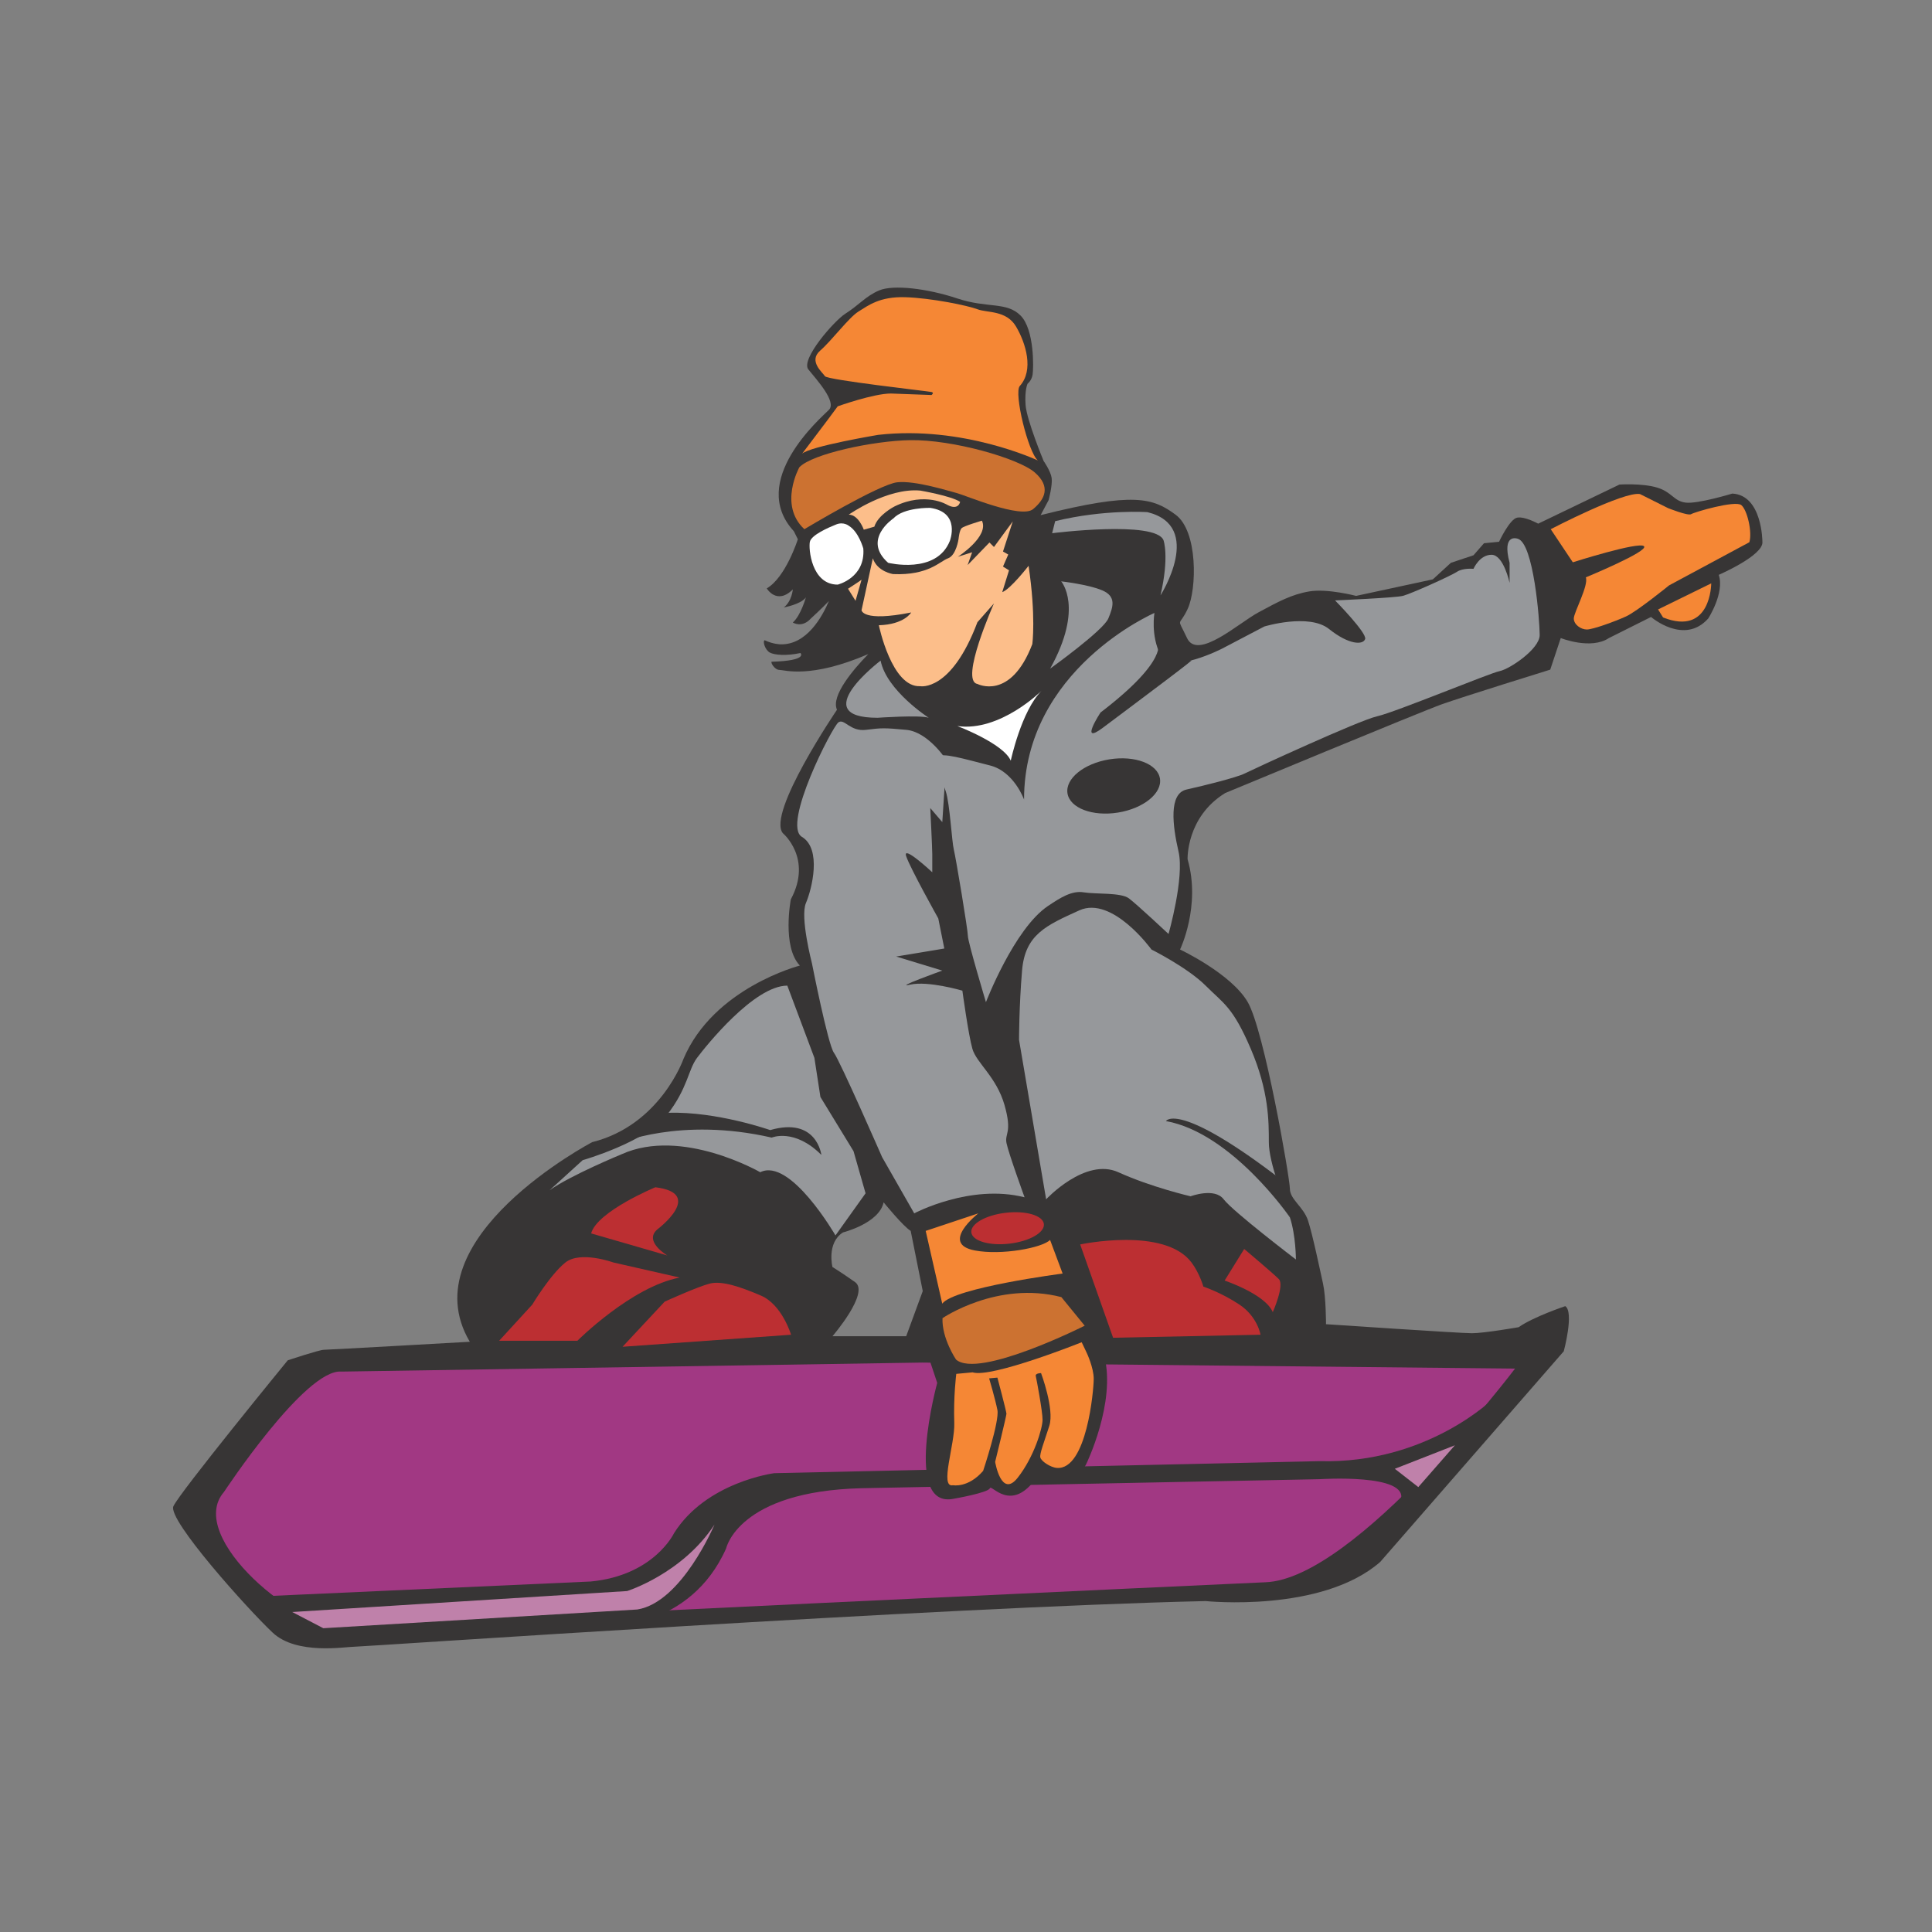 <?xml version="1.0" encoding="UTF-8" standalone="no"?>
<svg xmlns:dc="http://purl.org/dc/elements/1.1/" xmlns:cc="http://creativecommons.org/ns#"
  xmlns:rdf="http://www.w3.org/1999/02/22-rdf-syntax-ns#" xmlns:svg="http://www.w3.org/2000/svg"
  xmlns="http://www.w3.org/2000/svg" viewBox="0 0 768 768" height="768" width="768" xml:space="preserve" id="svg2"
  version="1.1">
  <rect x="0" y="0" width="768" height="768" fill="#808080" stroke="none"/>
  <defs id="defs6">
    <clipPath id="clipPath18" clipPathUnits="userSpaceOnUse">
      <path id="path16" d="M 0,576 H 576 V 0 H 0 Z" />
    </clipPath>
  </defs>
  <g transform="matrix(1.333,0,0,-1.333,0,768)" id="g10">
    <g id="g12">
      <g clip-path="url(#clipPath18)" id="g14">
        <g transform="translate(270.234,177.662)" id="g20">
          <path id="path22" style="fill:#373535;fill-opacity:1;fill-rule:nonzero;stroke:none"
            d="m 0,0 h -21.985 c 0,0 11.218,13.012 6.731,16.153 -4.488,3.145 -6.731,4.491 -6.731,4.491 0,0 -1.797,7.178 3.138,10.316 0,0 10.774,2.698 12.119,8.975 0,0 5.833,-7.178 8.074,-8.521 L 4.941,13.465 Z m 255.331,236.928 c 0,0 0,13.913 -8.978,14.363 0,0 -10.32,-3.14 -13.909,-2.694 -3.589,0.449 -4.04,3.143 -8.524,4.489 -4.487,1.346 -11.218,0.894 -11.218,0.894 L 188.47,242.317 c 0,0 -4.037,2.24 -6.28,1.794 -2.247,-0.445 -5.386,-7.183 -5.386,-7.183 l -4.49,-0.446 -3.139,-3.588 -6.733,-2.246 -5.386,-4.938 -22.884,-4.931 c 0,0 -8.523,2.24 -13.909,1.346 -5.388,-0.9 -9.425,-3.141 -15.258,-6.286 -5.833,-3.14 -18.115,-14.358 -21.259,-7.629 -3.139,6.734 -2.464,2.92 0.223,8.749 2.695,5.835 3.088,23.113 -3.646,28.049 -6.728,4.938 -12.264,6.881 -40.232,-0.149 l 2.387,4.489 c 0,0 1.199,4.484 0.905,6.581 -0.3,2.092 -2.397,5.083 -2.397,5.083 0,0 -5.085,12.266 -5.386,16.752 -0.297,4.489 0.598,6.283 0.598,6.283 0,0 1.199,0.897 1.499,2.695 0.298,1.796 0.597,13.46 -3.595,17.648 -4.184,4.192 -9.87,2.092 -18.844,5.087 -8.974,2.991 -19.144,4.188 -23.331,2.394 -4.059,-1.743 -5.874,-4.266 -10.099,-6.955 -3.289,-2.097 -13.389,-13.617 -10.995,-16.607 2.397,-2.988 8.53,-9.645 6.136,-12.039 -2.393,-2.393 -24.235,-21.241 -10.473,-36.198 l 1.199,-2.393 c 0,0 -3.59,-11.368 -9.275,-14.66 0,0 2.991,-5.083 7.779,-0.297 0,0 -0.301,-3.589 -2.698,-5.385 0,0 5.088,0.896 6.584,2.991 0,0 -1.496,-5.384 -3.886,-7.48 0,0 2.691,-1.795 5.382,1.197 0,0 3.247,2.965 5.377,5.209 -1.943,-4.593 -6.617,-13.14 -14.442,-12.916 0,0 -2.125,0 -4.73,1.223 -0.645,-0.348 0.152,-2.9 1.526,-3.663 1.374,-0.763 4.954,-1.06 9.158,-0.153 0,0 2.421,-2.282 -8.548,-2.595 -0.512,-0.014 0.764,-2.442 2.29,-2.442 1.477,0 9.246,-2.715 26.489,4.722 -4.316,-4.424 -11.224,-12.42 -9.338,-16.606 0,0 -20.943,-30.813 -16.155,-36.796 0,0 8.971,-7.48 2.39,-19.746 0,0 -2.694,-14.058 2.694,-19.744 0,0 -25.725,-6.58 -34.699,-27.818 0,0 -6.885,-19.748 -27.224,-24.836 0,0 -54.748,-28.717 -36.502,-59.53 0,0 -42.181,-2.393 -43.526,-2.393 -1.342,0 -10.768,-3.142 -10.768,-3.142 0,0 -32.312,-39.484 -34.101,-43.523 -1.797,-4.04 22.433,-30.964 29.617,-37.697 7.175,-6.728 21.666,-4.188 24.357,-4.188 2.695,0 174.43,11.817 253.854,13.612 0,0 34.549,-3.592 52.054,11.665 l 54.745,62.829 c 0,0 3.138,11.665 0.447,13.458 0,0 -9.421,-3.142 -13.912,-6.281 0,0 -10.32,-1.796 -13.909,-1.796 -3.59,0 -43.527,2.692 -43.527,2.692 0,0 0,8.079 -0.898,12.119 -0.895,4.033 -3.141,14.807 -4.487,18.844 -1.343,4.04 -5.389,6.28 -5.389,9.422 0,3.141 -7.623,47.116 -12.557,55.646 -4.938,8.524 -20.196,15.703 -20.196,15.703 0,0 6.281,13.014 2.244,26.924 0,0 -0.451,12.566 11.218,19.743 0,0 58.334,24.236 64.617,26.476 6.281,2.245 32.312,10.32 32.312,10.32 l 3.136,9.423 c 0,0 8.977,-3.589 14.362,0 l 12.564,6.286 c 0,0 9.876,-8.526 17.054,-0.451 0,0 4.935,7.629 3.139,13.014 0,0 13.465,5.835 13.014,9.869" />
        </g>
        <g transform="translate(253.109,422.67)" id="g24">
          <path id="path26" style="fill:#fcbe8a;fill-opacity:1;fill-rule:nonzero;stroke:none"
            d="m 0,0 c 0,0 11.439,8.078 21.314,7.178 0,0 9.199,-1.569 11.893,-3.364 0,0 -0.451,-2.69 -3.816,-0.896 0,0 -6.507,4.04 -15.705,-0.449 0,0 -4.935,-2.469 -6.057,-6.06 L 4.484,-4.485 C 4.484,-4.485 2.918,0 0,0" />
        </g>
        <g transform="translate(292.82,420.874)" id="g28">
          <path id="path30" style="fill:#fcbe8a;fill-opacity:1;fill-rule:nonzero;stroke:none"
            d="m 0,0 c 0,0 -5.385,-1.569 -6.06,-2.244 -0.668,-0.671 -0.895,-3.137 -0.895,-3.137 0,0 -0.674,-4.937 -3.138,-5.837 -2.47,-0.895 -5.836,-5.16 -16.38,-4.711 0,0 -4.714,0.676 -6.059,4.711 l -3.363,-15.48 c 0,0 0.221,-3.589 14.804,-0.675 0,0 -2.019,-3.589 -9.645,-3.809 0,0 3.813,-18.629 12.34,-18.177 0,0 9.198,-1.795 17.05,19.072 l 4.935,5.609 c 0,0 -10.317,-23.113 -4.935,-24.008 0,0 9.876,-5.159 16.38,11.89 0,0 1.122,8.303 -1.122,23.338 0,0 -5.382,-6.96 -7.852,-7.855 l 2.019,6.509 -1.796,1.12 1.572,3.589 -1.572,0.897 2.918,8.977 -5.612,-7.629 -1.342,1.346 -6.511,-6.734 1.346,3.814 -4.26,-1.345 c 0,0 9.425,6.06 7.178,10.769" />
        </g>
        <g transform="translate(256.926,403.261)" id="g32">
          <path id="path34" style="fill:#fcbe8a;fill-opacity:1;fill-rule:nonzero;stroke:none"
            d="m 0,0 -1.796,-6.284 -2.244,3.595 c 0,0 3.142,2.019 4.04,2.689" />
        </g>
        <g transform="translate(309.5,438.828)" id="g36">
          <path id="path38" style="fill:#f58735;fill-opacity:1;fill-rule:nonzero;stroke:none"
            d="m 0,0 c 0,0 -22.289,10.543 -47.64,7.629 0,0 -20.195,-3.369 -22.659,-5.614 0,0 6.954,9.2 7.625,10.098 0.674,0.896 2.992,4.036 2.992,4.036 0,0 10.697,3.815 15.855,3.815 l 12.117,-0.446 c 0,0 0.897,0.67 0,0.899 -0.899,0.221 -31.114,3.59 -31.785,4.71 -0.674,1.12 -5.015,4.486 -1.419,7.629 3.586,3.14 8.523,9.869 11.441,11.669 2.915,1.794 6.281,4.485 13.91,4.26 7.625,-0.226 18.62,-2.466 21.538,-3.589 2.915,-1.125 8.603,-0.225 11.518,-5.16 2.918,-4.939 5.389,-13.015 1.122,-17.724 C -7.217,20.185 -2.918,2.464 0,0" />
        </g>
        <g transform="translate(238.376,436.803)" id="g40">
          <path id="path42" style="fill:#cc7231;fill-opacity:1;fill-rule:evenodd;stroke:none"
            d="m 0,0 c 0,0 -6.283,-11.29 1.496,-18.47 0,0 22.289,13.387 27.671,13.986 5.382,0.598 15.405,-2.619 17.799,-3.217 2.397,-0.599 19.147,-7.774 22.736,-4.786 3.593,2.992 5.309,6.729 0.525,10.921 C 65.438,2.623 45.767,8.303 32.983,8.08 22.091,7.89 3.874,4.029 0,0" />
        </g>
        <g transform="translate(253.183,419.305)" id="g44">
          <path id="path46" style="fill:#ffffff;fill-opacity:1;fill-rule:evenodd;stroke:none"
            d="m 0,0 c 0,0 -1.566,1.349 -3.816,0.446 -2.241,-0.892 -7.405,-3.137 -7.85,-5.16 -0.45,-2.015 0.445,-12.785 8.301,-12.785 0,0 8.303,2.016 7.629,10.77 0,0 -1.346,4.934 -4.264,6.729" />
        </g>
        <g transform="translate(266.421,421.548)" id="g48">
          <path id="path50" style="fill:#ffffff;fill-opacity:1;fill-rule:evenodd;stroke:none"
            d="m 0,0 c 0,0 -9.425,-6.284 -1.569,-13.238 0,0 14.357,-3.589 18.396,6.509 0,0 3.366,8.525 -5.832,9.869 C 10.995,3.14 3.142,3.365 0,0" />
        </g>
        <g transform="translate(234.787,282.218)" id="g52">
          <path id="path54" style="fill:#96989b;fill-opacity:1;fill-rule:evenodd;stroke:none"
            d="M 0,0 8.077,-21.545 9.87,-33.207 19.742,-49.363 23.334,-61.93 14.36,-74.493 c 0,0 -13.465,23.337 -22.436,18.847 0,0 -23.338,13.464 -41.286,5.388 0,0 -15.255,-6.283 -21.535,-10.767 l 9.869,8.974 c 0,0 18.844,5.379 25.127,13.458 6.283,8.08 6.283,13.462 8.975,17.048 C -24.232,-17.949 -9.875,0 0,0" />
        </g>
        <g transform="translate(343.378,292.986)" id="g56">
          <path id="path58" style="fill:#96989b;fill-opacity:1;fill-rule:evenodd;stroke:none"
            d="M 0,0 C 0,0 -11.668,16.154 -21.538,11.669 -31.41,7.183 -37.69,4.486 -38.589,-6.28 -39.49,-17.053 -39.49,-26.925 -39.49,-26.925 l 8.08,-47.566 c 0,0 11.665,12.566 21.541,8.076 9.869,-4.484 21.538,-7.172 21.538,-7.172 0,0 7.179,2.688 9.869,-0.904 2.694,-3.586 21.538,-17.947 21.538,-17.947 0,0 0,7.176 -1.796,12.565 -1.79,5.382 -6.277,16.155 -6.277,22.433 0,6.283 0,15.257 -5.385,27.828 -5.386,12.559 -8.08,13.458 -13.462,18.843 C 10.771,-5.385 0,0 0,0" />
        </g>
        <g transform="translate(305.537,219.093)" id="g60">
          <path id="path62" style="fill:#96989b;fill-opacity:1;fill-rule:evenodd;stroke:none"
            d="m 0,0 c 0,0 -4.787,13.167 -5.385,16.159 -0.597,2.991 1.793,2.991 -0.597,11.365 -2.395,8.376 -8.381,12.567 -9.577,16.757 -1.198,4.184 -2.987,17.345 -2.987,17.345 0,0 -10.173,2.998 -15.558,1.799 -5.386,-1.196 9.571,4.188 9.571,4.188 l -13.761,4.189 14.359,2.392 -1.796,8.971 c 0,0 -8.373,14.961 -9.572,18.55 -1.196,3.591 7.779,-4.786 7.779,-4.786 v 5.385 c 0,1.795 -0.598,13.761 -0.598,13.761 l 3.589,-4.189 1.196,18.547 c 0,0 -5.382,8.377 -11.966,8.974 -6.581,0.6 -7.178,0.6 -11.966,0 -4.785,-0.597 -6.431,3.443 -8.227,2.245 -1.793,-1.196 -16.891,-30.572 -10.908,-34.162 5.983,-3.589 2.992,-15.555 1.199,-19.743 -1.796,-4.192 1.793,-17.949 1.793,-17.949 0,0 4.778,-24.325 6.571,-26.716 1.796,-2.391 14.36,-31.113 14.36,-31.113 l 9.572,-16.75 c 0,0 16.734,8.897 32.909,4.781" />
        </g>
        <g transform="translate(305.384,337.709)" id="g64">
          <path id="path66" style="fill:#96989b;fill-opacity:1;fill-rule:evenodd;stroke:none"
            d="m 0,0 c 0,0 -2.991,8.376 -10.17,10.171 -7.178,1.795 -14.957,4.192 -15.555,2.394 -0.597,-1.796 1.196,-6.582 2.394,-10.171 1.195,-3.589 1.793,-14.957 2.391,-17.35 0.601,-2.394 4.19,-23.932 4.19,-25.726 0,-1.795 5.385,-19.743 5.385,-19.743 0,0 8.44,21.98 18.547,28.717 3.591,2.392 7.031,4.638 10.62,4.038 3.59,-0.598 11.071,0 13.462,-1.794 2.393,-1.795 11.819,-10.62 11.819,-10.62 0,0 4.784,16.751 2.991,24.529 -1.796,7.777 -2.991,17.351 2.391,18.546 5.385,1.197 14.957,3.591 17.35,4.788 2.395,1.195 34.102,15.855 39.491,17.053 5.385,1.196 33.504,12.865 36.496,13.462 2.991,0.598 11.966,6.581 11.966,10.77 0,4.188 -1.793,27.524 -6.581,28.721 0,0 -4.785,1.791 -2.394,-7.183 v -5.983 c 0,0 -1.793,8.377 -5.382,8.377 -3.593,0 -5.386,-4.189 -5.386,-4.189 0,0 -3.144,0.3 -4.934,-0.895 -1.799,-1.197 -13.762,-6.582 -16.156,-7.18 -2.397,-0.599 -20.193,-1.348 -20.193,-1.348 0,0 9.572,-9.722 8.975,-11.517 -0.601,-1.795 -4.791,-1.795 -10.768,2.991 -5.989,4.787 -19.298,0.748 -19.298,0.748 L 59.088,45.024 c 0,0 -15.407,-7.926 -18.402,-1.943 C 37.697,49.064 38.89,55.645 38.89,55.645 38.89,55.645 0,38.892 0,0" />
        </g>
        <g transform="translate(262.605,379.144)" id="g68">
          <path id="path70" style="fill:#96989b;fill-opacity:1;fill-rule:evenodd;stroke:none"
            d="m 0,0 c 0,0 -22.436,-17.049 -0.895,-17.049 0,0 12.564,0.891 15.258,0 0,0 -12.564,8.074 -14.363,17.049" />
        </g>
        <g transform="translate(313.163,376.75)" id="g72">
          <path id="path74" style="fill:#96989b;fill-opacity:1;fill-rule:evenodd;stroke:none"
            d="m 0,0 c 0,0 15.855,11.368 17.354,14.958 1.493,3.588 2.388,6.58 -1.795,8.376 C 11.368,25.129 3.292,26.028 3.292,26.028 3.292,26.028 10.17,18.25 0,0" />
        </g>
        <g transform="translate(346.069,398.589)" id="g76">
          <path id="path78" style="fill:#96989b;fill-opacity:1;fill-rule:evenodd;stroke:none"
            d="m 0,0 c 0,0 13.164,20.639 -3.887,24.827 0,0 -12.863,0.9 -27.52,-2.691 l -0.902,-3.589 c 0,0 30.813,3.886 33.21,-2.092 0,0 1.796,-4.791 -0.901,-16.455" />
        </g>
        <g transform="translate(285.492,359.625)" id="g80">
          <path id="path82" style="fill:#ffffff;fill-opacity:1;fill-rule:evenodd;stroke:none"
            d="m 0,0 c 0,0 13.689,-5.16 15.929,-10.32 0,0 3.142,14.804 9.201,20.864 C 25.13,10.544 12.791,-1.799 0,0" />
        </g>
        <g transform="translate(510.307,402.179)" id="g84">
          <path id="path86" style="fill:#f58735;fill-opacity:1;fill-rule:evenodd;stroke:none"
            d="m 0,0 c 0,0 0,-15.855 -14.359,-10.17 l -1.494,2.393 z" />
        </g>
        <g transform="translate(521.675,414.445)" id="g88">
          <path id="path90" style="fill:#f58735;fill-opacity:1;fill-rule:evenodd;stroke:none"
            d="m 0,0 -23.932,-12.864 c 0,0 -9.572,-7.777 -12.864,-9.275 -3.288,-1.494 -9.869,-3.888 -11.665,-3.888 -1.796,0 -3.89,1.494 -3.89,3.289 0,1.795 4.488,9.874 3.589,12.266 0,0 18.847,7.78 17.349,9.277 -1.493,1.492 -21.234,-4.786 -21.234,-4.786 l -6.584,9.869 c 0,0 21.835,11.367 26.626,10.472 l 8.373,-4.192 c 0,0 5.983,-2.394 6.881,-1.794 0.895,0.597 13.162,4.191 14.96,2.694 C -0.598,9.574 0.898,2.988 0,0" />
        </g>
        <g transform="translate(276.051,209.076)" id="g92">
          <path id="path94" style="fill:#f58735;fill-opacity:1;fill-rule:evenodd;stroke:none"
            d="m 0,0 15.702,5.235 c 0,0 -11.643,-9.07 -1.042,-11.071 7.926,-1.496 20.039,0.748 22.433,3.139 l 3.743,-10.023 c 0,0 -32.309,-4.187 -35.901,-8.974 z" />
        </g>
        <g transform="translate(301.012,205.273)" id="g96">
          <path id="path98" style="fill:#bc2f32;fill-opacity:1;fill-rule:evenodd;stroke:none"
            d="M 0,0 C 5.974,0.687 10.579,3.317 10.285,5.857 9.987,8.405 4.906,9.907 -1.067,9.211 -7.041,8.521 -11.646,5.896 -11.35,3.355 -11.062,0.812 -5.977,-0.697 0,0" />
        </g>
        <g transform="translate(375.91,178.113)" id="g100">
          <path id="path102" style="fill:#bc2f32;fill-opacity:1;fill-rule:evenodd;stroke:none"
            d="m 0,0 c 0,0 -0.895,5.382 -6.279,8.975 -5.386,3.586 -10.772,5.381 -10.772,5.381 0,0 -1.125,3.97 -3.531,7.179 -8.079,10.771 -33.207,5.388 -33.207,5.388 l 9.818,-27.824 z" />
        </g>
        <g transform="translate(235.909,178.113)" id="g104">
          <path id="path106" style="fill:#bc2f32;fill-opacity:1;fill-rule:evenodd;stroke:none"
            d="m 0,0 c 0,0 -2.694,8.975 -8.975,11.665 -6.283,2.691 -11.668,4.487 -15.257,3.593 -3.59,-0.902 -13.465,-5.389 -13.465,-5.389 L -50.261,-3.593 Z" />
        </g>
        <g transform="translate(202.702,195.161)" id="g108">
          <path id="path110" style="fill:#bc2f32;fill-opacity:1;fill-rule:evenodd;stroke:none"
            d="m 0,0 -19.745,4.487 c 0,0 -9.873,3.592 -14.357,0 -4.49,-3.586 -9.876,-12.56 -9.876,-12.56 l -9.872,-10.771 h 23.337 c 0,0 16.153,16.153 30.513,18.844" />
        </g>
        <g transform="translate(199.017,201.744)" id="g112">
          <path id="path114" style="fill:#bc2f32;fill-opacity:1;fill-rule:evenodd;stroke:none"
            d="m 0,0 c 0,0 -7.175,4.19 -2.991,7.779 0,0 14.36,10.765 -0.595,12.564 0,0 -17.354,-7.178 -19.15,-13.759 z" />
        </g>
        <g transform="translate(379.558,184.844)" id="g116">
          <path id="path118" style="fill:#bc2f32;fill-opacity:1;fill-rule:evenodd;stroke:none"
            d="M 0,0 C 0,0 3.589,8.076 1.796,9.869 0,11.666 -8.524,18.844 -8.524,18.844 L -14.36,9.422 C -14.36,9.422 -2.241,5.383 0,0" />
        </g>
        <g transform="translate(384.658,213.113)" id="g120">
          <path id="path122" style="fill:#373535;fill-opacity:1;fill-rule:evenodd;stroke:none"
            d="m 0,0 c 0,0 -17.214,25.13 -36.959,28.716 0,0 3.586,6.286 35.003,-17.949 z" />
        </g>
        <g transform="translate(184.36,235.102)" id="g124">
          <path id="path126" style="fill:#373535;fill-opacity:1;fill-rule:evenodd;stroke:none"
            d="m 0,0 c 0,0 18.393,8.076 45.771,1.793 0,0 6.73,2.915 14.81,-5.158 0,0 -1.346,11.441 -15.258,7.401 0,0 -15.929,5.607 -30.289,5.159 z" />
        </g>
        <g transform="translate(333.394,333.825)" id="g128">
          <path id="path130" style="fill:#373535;fill-opacity:1;fill-rule:evenodd;stroke:none"
            d="M 0,0 C 7.613,1.224 13.216,5.766 12.516,10.149 11.81,14.531 5.069,17.096 -2.544,15.876 -10.16,14.652 -15.76,10.111 -15.057,5.724 -14.35,1.342 -7.609,-1.219 0,0" />
        </g>
        <g transform="translate(345.228,384.752)" id="g132">
          <path id="path134" style="fill:#373535;fill-opacity:1;fill-rule:evenodd;stroke:none"
            d="m 0,0 c 0,0 3.816,-5.16 -17.047,-21.092 0,0 -6.511,-9.947 0.671,-4.561 12.4,9.302 29.045,21.72 26.249,20.044 z" />
        </g>
        <g transform="translate(451.804,168.014)" id="g136">
          <path id="path138" style="fill:#a13883;fill-opacity:1;fill-rule:evenodd;stroke:none"
            d="m 0,0 c 0,0 -47.566,-62.821 -74.487,-63.719 0,0 -259.667,-11.889 -273.73,-13.465 -14.056,-1.569 -48.465,26.93 -36.796,40.388 0,0 24.232,36.796 35.003,35.901 l 173.212,2.691 z" />
        </g>
        <g transform="translate(445.521,159.263)" id="g140">
          <path id="path142" style="fill:#373535;fill-opacity:1;fill-rule:evenodd;stroke:none"
            d="m 0,0 c 0,0 -19.742,-19.741 -52.051,-18.847 l -162.569,-3.589 c 0,0 -20.33,-2.591 -29.931,-17.949 0,0 -5.967,-12.563 -24.814,-14.356 l -99.489,-4.488 17.047,-13.467 86.932,4.49 c 0,0 25.128,-0.898 35.895,23.334 0,0 3.592,17.051 40.388,17.949 l 136.541,2.691 c 0,0 26.923,1.796 24.229,-6.277 l 8.08,1.793 z" />
        </g>
        <g transform="translate(277.246,170.481)" id="g144">
          <path id="path146" style="fill:#373535;fill-opacity:1;fill-rule:evenodd;stroke:none"
            d="m 0,0 2.244,-6.729 c 0,0 -10.324,-37.696 4.938,-34.551 0,0 10.323,1.796 10.767,3.138 0.45,1.349 6.283,-7.626 13.912,3.142 0,0 10.32,-4.935 14.807,4.04 0,0 8.972,18.393 5.389,32.309 l -3.145,7.625 z" />
        </g>
        <g transform="translate(281.062,183.048)" id="g148">
          <path id="path150" style="fill:#cc7231;fill-opacity:1;fill-rule:evenodd;stroke:none"
            d="m 0,0 c 0,0 16.376,11.218 35.451,6.283 l 6.954,-8.526 c 0,0 -31.638,-15.93 -38.365,-10.097 0,0 -4.267,6.28 -4.04,12.34" />
        </g>
        <g transform="translate(285.172,166.441)" id="g152">
          <path id="path154" style="fill:#f58735;fill-opacity:1;fill-rule:evenodd;stroke:none"
            d="m 0,0 c 0,0 -0.87,-6.814 -0.595,-14.657 0.218,-6.334 -4.487,-19.445 -0.377,-18.55 0,0 4.488,-0.895 8.977,4.267 0,0 4.932,14.807 4.261,18.172 -0.675,3.366 -2.468,9.425 -2.468,9.425 l 2.468,0.224 c 0,0 2.694,-10.099 2.694,-10.771 0,-0.671 -3.369,-14.356 -3.369,-14.356 0,0 1.8,-10.994 6.735,-4.714 4.934,6.283 7.405,14.807 7.405,17.277 0,2.465 -1.796,12.117 -2.023,13.015 -0.22,0.895 1.573,0.895 1.573,0.895 0,0 4.036,-10.768 2.469,-15.708 -1.575,-4.935 -2.917,-8.297 -2.693,-9.419 0.224,-1.125 3.026,-2.996 4.935,-3.145 8.9,-0.675 10.994,23.187 10.994,26.556 0,3.362 -2.094,7.775 -2.094,7.775 l -1.495,3.142 c 0,0 -26.924,-10.771 -32.533,-8.974 z" />
        </g>
        <g transform="translate(433.861,145.143)" id="g156">
          <path id="path158" style="fill:#bf81aa;fill-opacity:1;fill-rule:evenodd;stroke:none"
            d="m 0,0 -17.911,-7.009 7.006,-5.455 z" />
        </g>
        <g transform="translate(190.042,96.174)" id="g160">
          <path id="path162" style="fill:#bf81aa;fill-opacity:1;fill-rule:evenodd;stroke:none"
            d="m 0,0 -93.631,-5.581 -9.268,4.829 99.876,6.255 c 0,0 16.446,5.171 26.044,19.81 C 23.021,25.313 13.276,2.109 0,0" />
        </g>
      </g>
    </g>
  </g>
</svg>